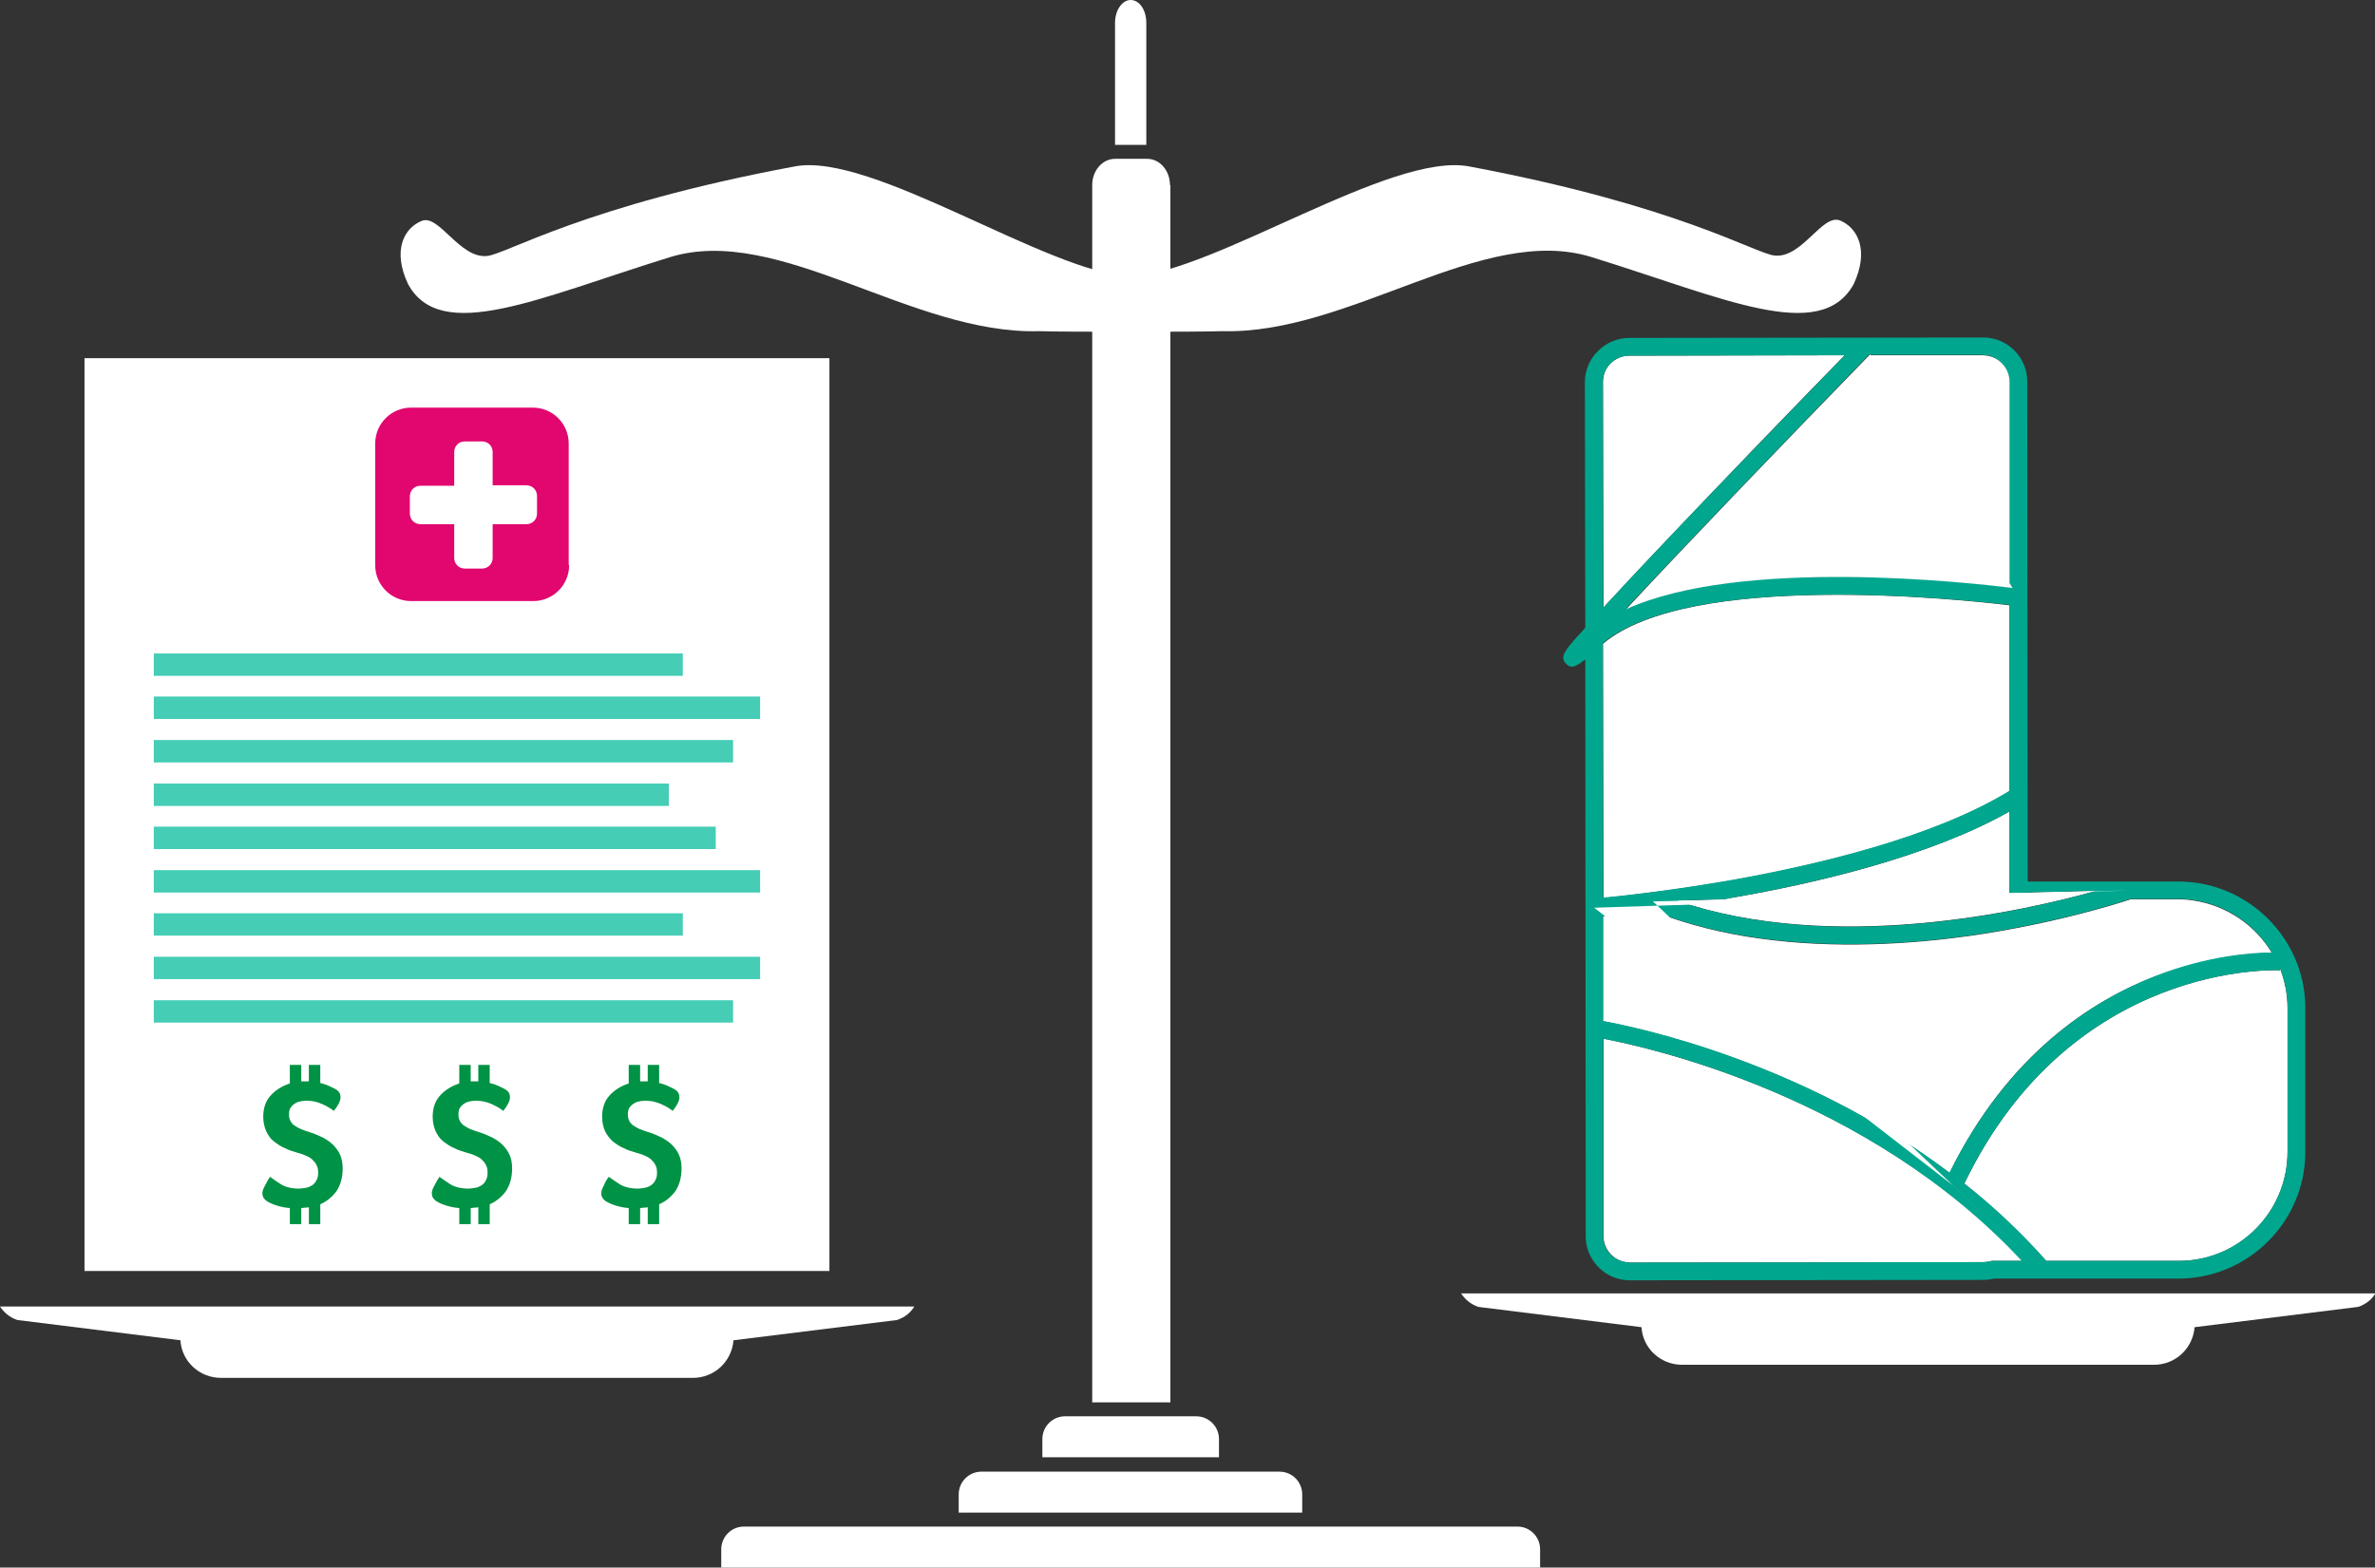 <svg xmlns="http://www.w3.org/2000/svg" width="562.1" height="371.1" viewBox="0 0 562.1 371.1"><rect x="0" y="0" width="562.1" height="371.1" fill="#333333" stroke="none"/><path d="M170.7 371.1v-4.3c0-3 2.4-5.4 5.4-5.4h183c3 0 5.4 2.4 5.4 5.4v4.3H170.7zM276.9 43.8c0-3.4-2.4-6.2-5.4-6.2h-7.6c-3 0-5.4 2.8-5.4 6.2V332H277V43.8zm-5.6-38.4v28.9h-7.4V5.4c0-3 1.7-5.4 3.7-5.4 2.1 0 3.7 2.4 3.7 5.4zm-44.4 352.7v-4.3c0-3 2.4-5.4 5.4-5.4h70.5c3 0 5.4 2.4 5.4 5.4v4.3h-81.3zm19.8-13.1v-4.3c0-3 2.4-5.4 5.4-5.4h31c3 0 5.4 2.4 5.4 5.4v4.3h-41.8z" fill="#FFF"/><path fill="#FFF" d="M435.5 52.2c-4.2-1.7-9 9-15.5 8.3-4.7-.5-22.7-11.8-72.3-21.1-18.5-3.5-60.1 25-80.1 26.1-19.8-1-61.2-29.6-79.5-26.1-49.9 9.3-68.1 20.7-72.8 21.2-6.5.7-11.4-10-15.5-8.3-4.2 1.7-7 7-3.2 15 7.8 14.2 30.9 3.2 61.9-6.4 25.8-8 57.3 18.4 87.5 17.5 5 .2 38.4.2 43.3 0 30.3.8 61.7-25.6 87.5-17.5 31 9.6 54 20.6 61.9 6.4 3.8-8.1.9-13.4-3.2-15.1zm-89.7 254c.9 1.4 2.3 2.6 4.1 3.2l38.6 4.8c.3 5 4.5 8.9 9.6 8.9h111.7c5.1 0 9.2-3.9 9.6-8.9l38.7-4.8c1.8-.6 3.2-1.7 4.1-3.2H345.8zm158.5-93.3c-2.4.8-17.9 5.8-38.3 8.7-13.7 1.9-31.6 3.1-49.5.6-8.7-1.2-17.3-3.3-25.6-6.6-5.3.7-9.3 1.1-11.5 1.3v24.9c7.2 1.3 46.8 9.3 82 35.9 13.8-28.2 33.9-40.9 48.6-46.5 12.7-4.9 23.4-5.6 27.7-5.6-3.9-6.5-10.6-11.2-18.5-12.4-1.2-.2-2.4-.3-3.6-.3h-11.3zm-94.9-4.4c20.3-3.6 48.1-10.1 66.2-21.2v-44c-11.5-1.4-75.6-8.2-96.2 9.1l.1 60.2c4.6-.5 16-1.7 29.9-4.1zM381 142.2c5.7-6.2 13.8-14.7 23.9-25.3 12.7-13.3 25.7-26.7 31.7-32.8l-51 .1c-1.7 0-3.2.7-4.4 1.8-1.2 1.2-1.8 2.8-1.8 4.4l.1 53.5c.4-.5.9-1.1 1.5-1.7zm-1.5 103.7v46.7c0 3.1 2.3 5.8 5.4 6.2.3 0 .6.1.9.1l83.7-.1c.5 0 1.1-.1 1.6-.2l.3-.1h7.3c-36.7-39.3-88.9-50.6-99.2-52.6z"/><path fill="#FFF" d="M541.4 272.7v-34.1c0-3.3-.7-6.5-1.8-9.4v.5c-.5 0-49.2-2.4-74.7 50.5 6.8 5.4 13.3 11.5 19.4 18.3h31.4c14.2 0 25.7-11.6 25.7-25.8zm-65.8-80.6c-18.7 10.6-45.6 17-65.5 20.4-.7.1-1.5.3-2.2.4l-11.1.3c37.1 12.7 82.2 2.5 99.3-2.3l-20.5.5v-19.3z"/><path fill="#00A78E" d="M545.6 272.7v-34.1c0-14.8-11.1-27.5-25.8-29.6-1.4-.2-2.8-.3-4.2-.3h-35.7l-.1-118.4c0-5.2-3.9-9.6-9-10.3-.5-.1-1-.1-1.5-.1l-83.7.1c-2.8 0-5.4 1.1-7.4 3.1s-3.1 4.6-3.1 7.4l.1 58.1c-.7.8-1.4 1.6-2 2.2-2.7 3.1-4.1 4.7-2.6 6.3.4.4.8.7 1.2.7.8.1 1.8-.4 3.4-1.7l.1 136.6c0 5.2 3.9 9.6 9 10.3.5.1 1 .1 1.5.1l83.7-.1c.8 0 1.6-.1 2.4-.3h43.8c16.5-.1 29.9-13.5 29.9-30zm-74.3 25.8l-.3.1c-.5.1-1.1.2-1.6.2l-83.7.1c-.3 0-.6 0-.9-.1-3.1-.4-5.4-3.1-5.4-6.2v-46.7c10.3 1.9 62.5 13.3 99.1 52.6h-7.2zM381.2 86c1.2-1.2 2.8-1.8 4.4-1.8l51-.1c-6 6.2-18.9 19.5-31.7 32.8-10.2 10.6-18.2 19.1-23.9 25.3-.6.6-1.1 1.2-1.6 1.7l-.1-53.5c0-1.6.7-3.2 1.9-4.4zm88.9-1.9c3.1.4 5.4 3.1 5.4 6.2v47.6l.7 1.2c-10.4-1.3-64.2-7.3-91.4 5 14.2-15.2 39.2-41.2 57.7-60.3l.1.2h26.5c.4.1.7.1 1 .1zm67.6 141.4c-4.3 0-14.9.6-27.7 5.6-14.6 5.7-34.7 18.4-48.6 46.5-35.2-26.5-74.8-34.6-82-35.9v-24.9c2.2-.2 6.2-.6 11.5-1.3 8.2 3.3 16.9 5.4 25.6 6.6 18 2.5 35.8 1.3 49.5-.6 20.4-2.9 35.9-7.9 38.3-8.7h11.3c1.2 0 2.4.1 3.6.3 7.9 1.1 14.6 5.9 18.5 12.4zm-54.4 75.1zm-21-19.9zm-85-65.8zm98.3-71.7v44c-18.1 11.1-45.9 17.6-66.2 21.2-13.9 2.4-25.3 3.7-30 4.1l-.1-60.2c20.7-17.2 84.8-10.4 96.3-9.1zm-84.4 70.2zm5.6-.2l11.1-.3c.7-.1 1.4-.2 2.2-.4 19.9-3.5 46.8-9.8 65.5-20.4v19.3l20.5-.5c-17.1 4.9-62.2 15.1-99.3 2.3zm87.5 85.3c-6.1-6.9-12.6-13-19.4-18.3 25.5-52.9 74.2-50.5 74.7-50.5v-.5c1.2 2.9 1.8 6.1 1.8 9.4v34.1c0 14.2-11.5 25.8-25.7 25.8h-31.4zm19.7-87.7z"/><path fill="#FFF" d="M442.6 83.9C424 103 399 129 384.9 144.2c27.2-12.3 81-6.3 91.4-5l-.7-1.2V90.4c0-3.1-2.3-5.8-5.4-6.2-.3 0-.6-.1-.9-.1h-26.5l-.2-.2zm-65.3 131l126.7-4.1-112.8 2.6 92.1 87.2-21-19.9M20 84.8h176.3v216.1H20z"/><path fill="#009245" d="M63.9 278.6c.8.6 1.7 1.2 2.8 1.9 1.1.6 2.5.9 4 .9.6 0 1.1-.1 1.7-.2.6-.1 1-.3 1.5-.6.4-.3.8-.7 1-1.2.3-.5.4-1.1.4-1.8s-.1-1.3-.4-1.8c-.2-.5-.6-.9-1-1.3s-1-.7-1.5-.9c-.6-.3-1.3-.5-2-.7-1-.3-2.1-.6-3-1.1-1-.4-1.8-1-2.6-1.6s-1.3-1.4-1.8-2.4c-.4-.9-.7-2.1-.7-3.4 0-2.1.6-3.8 1.8-5.1 1.2-1.3 2.7-2.2 4.5-2.8v-4.4h2.7v3.9h1.8v-3.9h2.7v4.3c.9.2 1.7.5 2.3.8.6.3 1.1.5 1.4.7.8.5 1.1 1.1 1.1 1.9 0 .3-.1.8-.4 1.4-.3.6-.7 1.2-1.2 1.8-.7-.6-1.6-1.1-2.7-1.6s-2.3-.8-3.5-.8c-.5 0-1 0-1.5.1s-1 .2-1.4.5c-.4.2-.8.6-1.1 1-.3.4-.4 1-.4 1.6 0 .6.1 1.1.3 1.5.2.4.5.8.9 1.1.4.3 1 .6 1.6.9.7.3 1.4.5 2.3.8 1 .3 2 .8 2.9 1.2.9.5 1.7 1 2.4 1.7s1.3 1.5 1.7 2.4c.4.9.6 2 .6 3.2 0 2.1-.5 3.9-1.4 5.3-1 1.4-2.3 2.5-3.9 3.2v4.7h-2.7v-4c-.3.1-.6.1-.9.1-.3 0-.6.1-.9.1v3.8h-2.7V286c-1.4-.1-2.5-.4-3.4-.7-.9-.3-1.5-.6-2-.9-.3-.2-.6-.5-.8-.8-.2-.3-.3-.7-.3-1.1 0-.5.2-1.1.6-1.8.4-.8.8-1.5 1.2-2.1zm80.2 0c.8.6 1.7 1.2 2.8 1.9 1.1.6 2.5.9 4 .9.6 0 1.1-.1 1.7-.2.6-.1 1-.3 1.5-.6.4-.3.8-.7 1-1.2.3-.5.4-1.1.4-1.8s-.1-1.3-.4-1.8c-.2-.5-.6-.9-1-1.3s-1-.7-1.5-.9c-.6-.3-1.3-.5-2-.7-1-.3-2.1-.6-3-1.1-1-.4-1.8-1-2.6-1.6-.7-.7-1.3-1.4-1.8-2.4-.4-.9-.7-2.1-.7-3.4 0-2.1.6-3.8 1.8-5.1 1.2-1.3 2.7-2.2 4.5-2.8v-4.4h2.7v3.9h1.8v-3.9h2.7v4.3c.9.2 1.7.5 2.3.8.6.3 1.1.5 1.4.7.8.5 1.1 1.1 1.1 1.9 0 .3-.1.8-.4 1.4-.3.6-.7 1.2-1.2 1.8-.7-.6-1.6-1.1-2.7-1.6s-2.3-.8-3.5-.8c-.5 0-1 0-1.5.1s-1 .2-1.4.5c-.4.2-.8.6-1.1 1-.3.4-.4 1-.4 1.6 0 .6.1 1.1.3 1.5.2.4.5.8.9 1.1.4.3 1 .6 1.6.9.7.3 1.4.5 2.3.8 1 .3 2 .8 2.9 1.2.9.5 1.7 1 2.4 1.7s1.3 1.5 1.7 2.4c.4.9.6 2 .6 3.2 0 2.1-.5 3.9-1.4 5.3-1 1.4-2.3 2.5-3.9 3.2v4.7h-2.7v-4c-.3.1-.6.1-.9.1s-.6.1-.9.1v3.8h-2.7V286c-1.4-.1-2.5-.4-3.4-.7-.9-.3-1.5-.6-2-.9-.3-.2-.6-.5-.8-.8-.2-.3-.3-.7-.3-1.1 0-.5.2-1.1.6-1.8.3-.8.7-1.5 1.2-2.1zm-40.1 0c.8.6 1.7 1.2 2.8 1.9 1.1.6 2.5.9 4 .9.6 0 1.1-.1 1.7-.2.6-.1 1-.3 1.5-.6.4-.3.8-.7 1-1.2.3-.5.4-1.1.4-1.8s-.1-1.3-.4-1.8c-.2-.5-.6-.9-1-1.3s-1-.7-1.5-.9c-.6-.3-1.3-.5-2-.7-1-.3-2.1-.6-3-1.1-1-.4-1.8-1-2.6-1.6s-1.3-1.4-1.8-2.4c-.4-.9-.7-2.1-.7-3.4 0-2.1.6-3.8 1.8-5.1 1.2-1.3 2.7-2.2 4.5-2.8v-4.4h2.7v3.9h1.8v-3.9h2.7v4.3c.9.2 1.7.5 2.3.8.6.3 1.1.5 1.4.7.8.5 1.1 1.1 1.1 1.9 0 .3-.1.8-.4 1.4-.3.6-.7 1.2-1.2 1.8-.7-.6-1.6-1.1-2.7-1.6s-2.3-.8-3.5-.8c-.5 0-1 0-1.5.1s-1 .2-1.4.5c-.4.2-.8.6-1.1 1-.3.4-.4 1-.4 1.6 0 .6.1 1.1.3 1.5.2.4.5.8.9 1.1.4.3 1 .6 1.6.9.7.3 1.4.5 2.3.8 1 .3 2 .8 2.9 1.2.9.5 1.7 1 2.4 1.7s1.3 1.5 1.7 2.4c.4.9.6 2 .6 3.2 0 2.1-.5 3.9-1.4 5.3-1 1.4-2.3 2.5-3.9 3.2v4.7h-2.7v-4c-.3.1-.6.1-.9.1s-.6.1-.9.1v3.8h-2.7V286c-1.4-.1-2.5-.4-3.4-.7-.9-.3-1.5-.6-2-.9-.3-.2-.6-.5-.8-.8-.2-.3-.3-.7-.3-1.1 0-.5.2-1.1.6-1.8.4-.8.8-1.5 1.2-2.1z"/><path fill="#45CDB6" d="M36.4 154.7h125.2v5.3H36.4zm0 20.5h137.1v5.3H36.4zm0-10.3h143.5v5.3H36.4zm0 20.6h121.9v5.3H36.4zm0 10.2h133v5.3h-133zm0 10.3h143.5v5.3H36.4zm0 10.2h125.2v5.3H36.4zm0 10.3h143.5v5.3H36.4zm0 10.3h137.1v5.3H36.4z"/><path fill="#E2066F" d="M134.7 133.8c0 4.7-3.8 8.5-8.5 8.5H97.3c-4.7 0-8.5-3.8-8.5-8.5V105c0-4.7 3.8-8.5 8.5-8.5h28.8c4.7 0 8.5 3.8 8.5 8.5v28.8z"/><path fill="#FFF" d="M127.1 117.4c0-1.4-1.1-2.5-2.5-2.5h-7.9c-.1 0-.1-.1-.1-.1V107c0-1.4-1.1-2.5-2.5-2.5H110c-1.4 0-2.5 1.1-2.5 2.5v7.9c0 .1-.1.1-.1.1h-7.9c-1.4 0-2.5 1.1-2.5 2.5v4.1c0 1.4 1.1 2.5 2.5 2.5h7.9c.1 0 .1.1.1.1v7.9c0 1.4 1.1 2.5 2.5 2.5h4.1c1.4 0 2.5-1.1 2.5-2.5v-7.9c0-.1.1-.1.1-.1h7.9c1.4 0 2.5-1.1 2.5-2.5v-4.2zM0 309.3c.9 1.4 2.3 2.6 4.1 3.2l38.6 4.8c.3 5 4.5 8.9 9.6 8.9H164c5.1 0 9.2-3.9 9.6-8.9l38.7-4.8c1.8-.6 3.2-1.7 4.1-3.2H0z"/></svg>